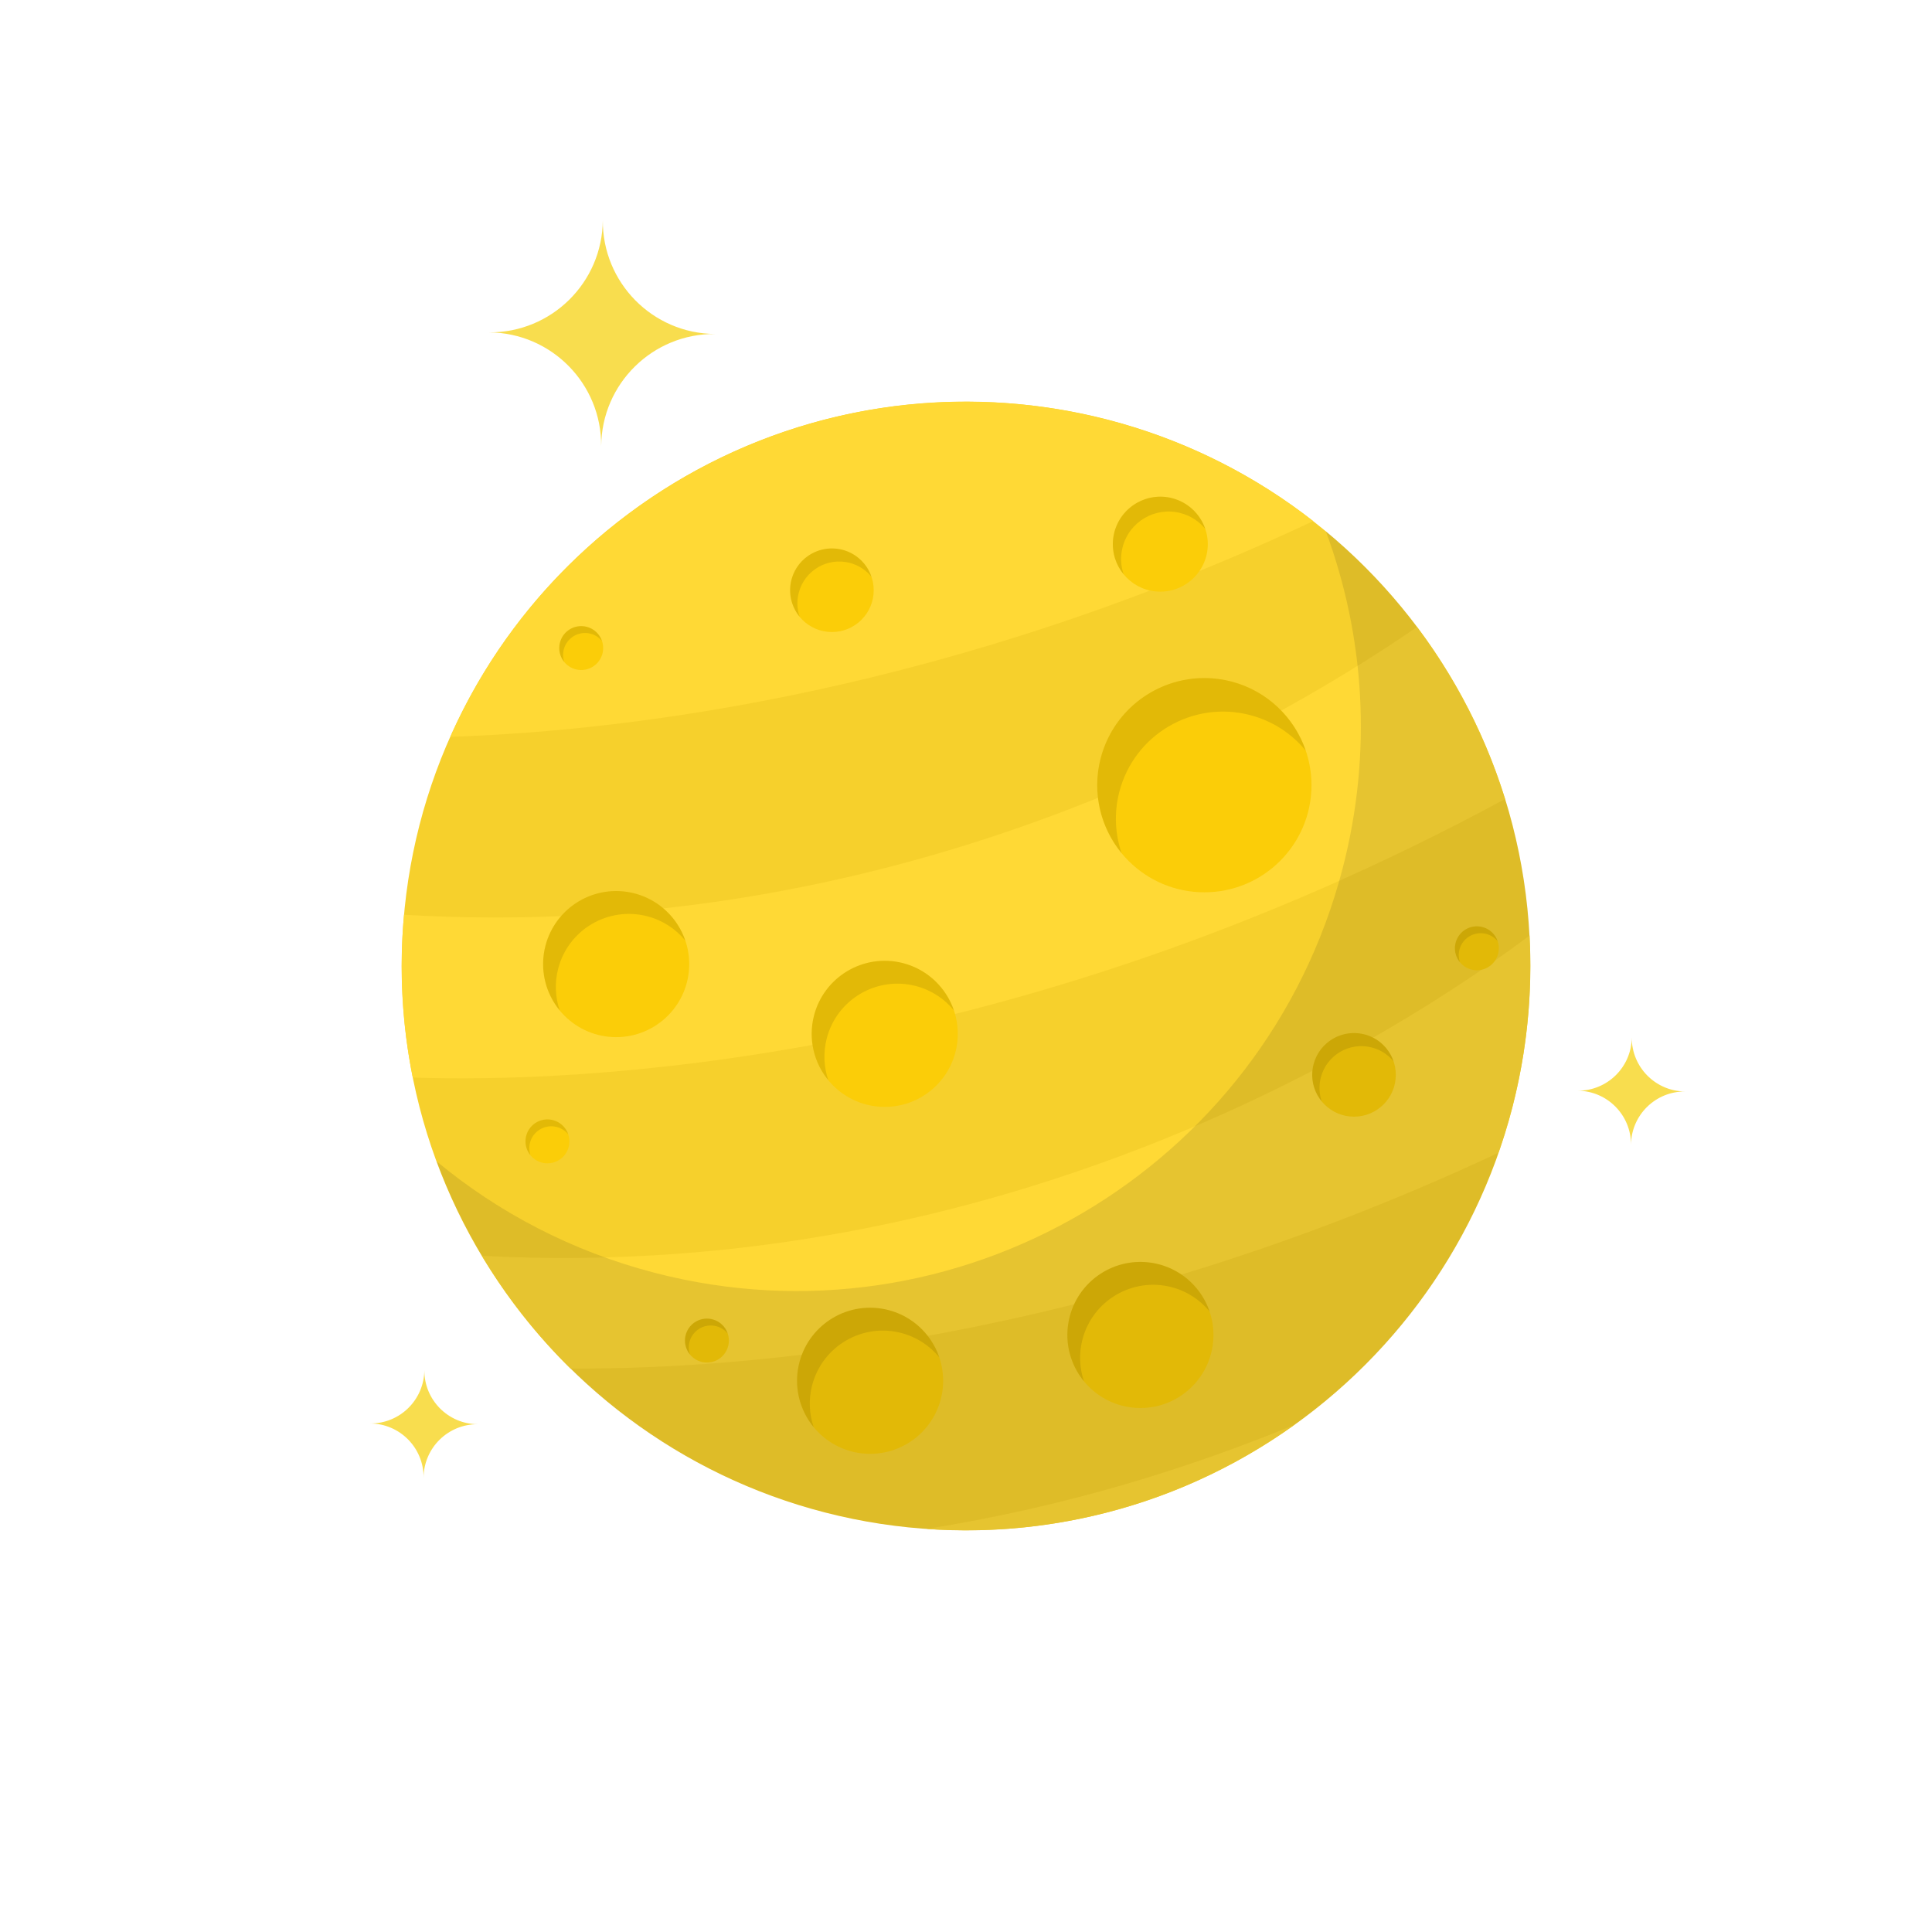 <svg width="512" height="512" viewBox="0 0 512 512" fill="none" xmlns="http://www.w3.org/2000/svg">
<path d="M256 405.536C338.586 405.536 405.536 338.586 405.536 256C405.536 173.414 338.586 106.464 256 106.464C173.414 106.464 106.464 173.414 106.464 256C106.464 338.586 173.414 405.536 256 405.536Z" fill="#F6D02C"/>
<path d="M109.388 285.56C151.903 286.988 267.331 282.947 398.85 211.753C393.74 195.305 385.83 179.871 375.528 166.149C332.812 195.535 235.125 250.071 107.071 242.419C105.717 257.085 106.563 271.594 109.389 285.559L109.388 285.56ZM400.734 293.587C404.71 278.277 406.156 262.907 405.348 247.915C371.598 273.225 268.111 340.282 127.698 332.791C134.205 343.665 142.081 353.721 151.17 362.671C195.524 362.957 288.866 356.228 397.1 305.508C398.462 301.618 399.68 297.648 400.734 293.588V293.587ZM245.488 405.184C280.915 407.721 315.272 397.442 343.031 377.594C315.059 389.127 282.243 399.354 245.488 405.184ZM348.02 138.097C332.375 125.872 314.03 116.575 293.586 111.265C221.703 92.598 148.46 129.518 119.336 195.275C168.356 193.599 252.409 183.019 348.021 138.097H348.02Z" fill="#FFD935"/>
<path d="M319.166 236.47C334.845 236.47 347.555 223.76 347.555 208.081C347.555 192.402 334.845 179.692 319.166 179.692C303.487 179.692 290.777 192.402 290.777 208.081C290.777 223.76 303.487 236.47 319.166 236.47Z" fill="#FBCD08"/>
<path opacity="0.1" d="M331.25 189.492C337.29 191.06 342.364 194.462 346.042 198.944C343.062 190.214 335.899 183.096 326.302 180.604C311.127 176.664 295.63 185.771 291.689 200.946C289.316 210.082 291.677 219.33 297.239 226.108C295.509 221.033 295.189 215.413 296.637 209.835C300.577 194.658 316.075 185.551 331.25 189.492Z" fill="black"/>
<path d="M234.463 293.336C245.154 293.336 253.821 284.669 253.821 273.978C253.821 263.287 245.154 254.62 234.463 254.62C223.772 254.62 215.105 263.287 215.105 273.978C215.105 284.669 223.772 293.336 234.463 293.336Z" fill="#FBCD08"/>
<path opacity="0.1" d="M242.703 261.303C246.821 262.373 250.281 264.693 252.788 267.747C250.758 261.794 245.872 256.941 239.328 255.242C228.981 252.555 218.414 258.765 215.728 269.112C214.108 275.342 215.72 281.649 219.513 286.27C218.333 282.81 218.115 278.977 219.103 275.173C221.789 264.825 232.355 258.615 242.703 261.303Z" fill="black"/>
<path d="M307.493 156.791C314.443 156.791 320.077 151.157 320.077 144.207C320.077 137.257 314.443 131.623 307.493 131.623C300.543 131.623 294.909 137.257 294.909 144.207C294.909 151.157 300.543 156.791 307.493 156.791Z" fill="#FBCD08"/>
<path opacity="0.1" d="M312.85 135.967C315.528 136.662 317.777 138.171 319.407 140.157C318.087 136.285 314.911 133.131 310.657 132.027C303.93 130.28 297.061 134.317 295.314 141.044C294.262 145.094 295.309 149.194 297.774 152.197C297.007 149.947 296.866 147.457 297.507 144.984C299.254 138.257 306.123 134.22 312.85 135.967Z" fill="black"/>
<path d="M163.289 274.853C173.98 274.853 182.647 266.186 182.647 255.495C182.647 244.804 173.98 236.137 163.289 236.137C152.598 236.137 143.931 244.804 143.931 255.495C143.931 266.186 152.598 274.853 163.289 274.853Z" fill="#FBCD08"/>
<path opacity="0.1" d="M171.53 242.82C175.648 243.888 179.107 246.208 181.614 249.263C179.584 243.309 174.698 238.457 168.154 236.758C157.806 234.071 147.239 240.281 144.552 250.628C142.934 256.858 144.544 263.164 148.337 267.786C147.157 264.326 146.939 260.493 147.927 256.689C150.614 246.341 161.182 240.131 171.529 242.819L171.53 242.82Z" fill="black"/>
<path d="M230.586 385.278C241.277 385.278 249.944 376.611 249.944 365.92C249.944 355.229 241.277 346.562 230.586 346.562C219.895 346.562 211.228 355.229 211.228 365.92C211.228 376.611 219.895 385.278 230.586 385.278Z" fill="#FBCD08"/>
<path opacity="0.1" d="M238.826 353.245C242.944 354.315 246.404 356.635 248.911 359.689C246.881 353.735 241.996 348.882 235.451 347.183C225.104 344.495 214.537 350.705 211.851 361.053C210.231 367.283 211.841 373.589 215.635 378.21C214.455 374.75 214.237 370.918 215.225 367.114C217.913 356.768 228.48 350.558 238.827 353.244L238.826 353.245Z" fill="black"/>
<path d="M302.221 373.138C312.912 373.138 321.578 364.472 321.578 353.781C321.578 343.09 312.912 334.424 302.221 334.424C291.53 334.424 282.864 343.09 282.864 353.781C282.864 364.472 291.53 373.138 302.221 373.138Z" fill="#FBCD08"/>
<path opacity="0.1" d="M310.462 341.105C314.58 342.175 318.039 344.495 320.547 347.55C318.517 341.596 313.631 336.743 307.087 335.044C296.739 332.356 286.173 338.567 283.485 348.914C281.867 355.144 283.477 361.45 287.27 366.071C286.09 362.611 285.872 358.781 286.86 354.976C289.547 344.63 300.114 338.419 310.462 341.105Z" fill="black"/>
<path d="M358.827 295.926C364.946 295.926 369.906 290.966 369.906 284.847C369.906 278.728 364.946 273.768 358.827 273.768C352.708 273.768 347.748 278.728 347.748 284.847C347.748 290.966 352.708 295.926 358.827 295.926Z" fill="#FBCD08"/>
<path opacity="0.1" d="M363.542 277.593C365.899 278.205 367.879 279.533 369.314 281.281C368.152 277.875 365.356 275.097 361.611 274.125C355.689 272.588 349.641 276.142 348.104 282.063C347.178 285.628 348.099 289.238 350.27 291.883C349.594 289.903 349.47 287.708 350.035 285.531C351.572 279.611 357.62 276.056 363.542 277.594V277.593Z" fill="black"/>
<path d="M220.465 167.495C226.584 167.495 231.544 162.535 231.544 156.416C231.544 150.297 226.584 145.337 220.465 145.337C214.346 145.337 209.386 150.297 209.386 156.416C209.386 162.535 214.346 167.495 220.465 167.495Z" fill="#FBCD08"/>
<path opacity="0.1" d="M225.18 149.162C227.538 149.774 229.518 151.102 230.953 152.85C229.791 149.442 226.995 146.665 223.25 145.693C217.328 144.155 211.28 147.709 209.742 153.631C208.816 157.197 209.738 160.806 211.909 163.451C211.232 161.471 211.109 159.277 211.673 157.101C213.21 151.179 219.258 147.624 225.18 149.162Z" fill="black"/>
<path d="M154.027 177.562C157.241 177.562 159.846 174.957 159.846 171.743C159.846 168.529 157.241 165.924 154.027 165.924C150.813 165.924 148.208 168.529 148.208 171.743C148.208 174.957 150.813 177.562 154.027 177.562Z" fill="#FBCD08"/>
<path opacity="0.1" d="M156.504 167.933C157.742 168.255 158.782 168.953 159.534 169.871C158.924 168.081 157.456 166.623 155.489 166.113C152.379 165.305 149.201 167.173 148.394 170.283C147.908 172.155 148.392 174.05 149.532 175.439C149.178 174.399 149.112 173.247 149.408 172.104C150.215 168.994 153.392 167.126 156.502 167.934L156.504 167.933Z" fill="black"/>
<path d="M391.387 257.124C394.601 257.124 397.206 254.519 397.206 251.305C397.206 248.091 394.601 245.486 391.387 245.486C388.173 245.486 385.568 248.091 385.568 251.305C385.568 254.519 388.173 257.124 391.387 257.124Z" fill="#FBCD08"/>
<path opacity="0.1" d="M393.864 247.495C395.101 247.815 396.141 248.515 396.894 249.432C396.284 247.642 394.816 246.184 392.849 245.672C389.739 244.865 386.561 246.732 385.753 249.842C385.267 251.715 385.751 253.61 386.891 255C386.537 253.96 386.471 252.808 386.768 251.664C387.575 248.554 390.751 246.687 393.862 247.494L393.864 247.495Z" fill="black"/>
<path d="M145.077 308.292C148.291 308.292 150.896 305.687 150.896 302.473C150.896 299.259 148.291 296.654 145.077 296.654C141.863 296.654 139.258 299.259 139.258 302.473C139.258 305.687 141.863 308.292 145.077 308.292Z" fill="#FBCD08"/>
<path opacity="0.1" d="M147.554 298.662C148.792 298.984 149.831 299.682 150.584 300.6C149.974 298.81 148.506 297.352 146.539 296.84C143.429 296.033 140.251 297.9 139.443 301.01C138.957 302.883 139.441 304.78 140.581 306.167C140.226 305.127 140.161 303.977 140.457 302.832C141.267 299.722 144.442 297.854 147.553 298.662H147.554Z" fill="black"/>
<path d="M187.342 361.084C190.556 361.084 193.161 358.479 193.161 355.265C193.161 352.051 190.556 349.446 187.342 349.446C184.128 349.446 181.523 352.051 181.523 355.265C181.523 358.479 184.128 361.084 187.342 361.084Z" fill="#FBCD08"/>
<path opacity="0.1" d="M189.818 351.455C191.056 351.775 192.096 352.475 192.85 353.393C192.24 351.603 190.77 350.143 188.804 349.633C185.694 348.825 182.517 350.693 181.709 353.803C181.222 355.675 181.706 357.571 182.846 358.96C182.492 357.92 182.426 356.768 182.723 355.624C183.531 352.514 186.707 350.647 189.817 351.454L189.818 351.455Z" fill="black"/>
<path opacity="0.1" d="M351.36 140.785C361.604 168.458 363.79 199.431 355.81 230.157C335.05 310.092 253.423 358.064 173.49 337.307C151.573 331.614 132.067 321.339 115.714 307.785C132.119 352.105 169.204 387.955 218.414 400.735C298.348 421.493 379.976 373.521 400.734 293.587C415.802 235.567 394.652 176.665 351.361 140.785H351.36Z" fill="black"/>
<path d="M112.456 363.093C112.4 370.959 105.978 377.29 98.112 377.235C105.978 377.291 112.31 383.715 112.254 391.58C112.31 383.714 118.734 377.382 126.599 377.438C118.731 377.381 112.4 370.958 112.456 363.093ZM432.436 274.908C432.38 282.774 425.958 289.106 418.092 289.05C425.958 289.107 432.289 295.53 432.234 303.395C432.29 295.529 438.714 289.198 446.579 289.253C438.711 289.197 432.379 282.773 432.435 274.908H432.436ZM159.75 58.352C159.63 74.889 146.13 88.2 129.593 88.082C146.13 88.2 159.441 101.702 159.323 118.238C159.441 101.701 172.943 88.39 189.479 88.508C172.939 88.391 159.629 74.888 159.749 58.352H159.75Z" fill="#F8DD4E"/>
</svg>
